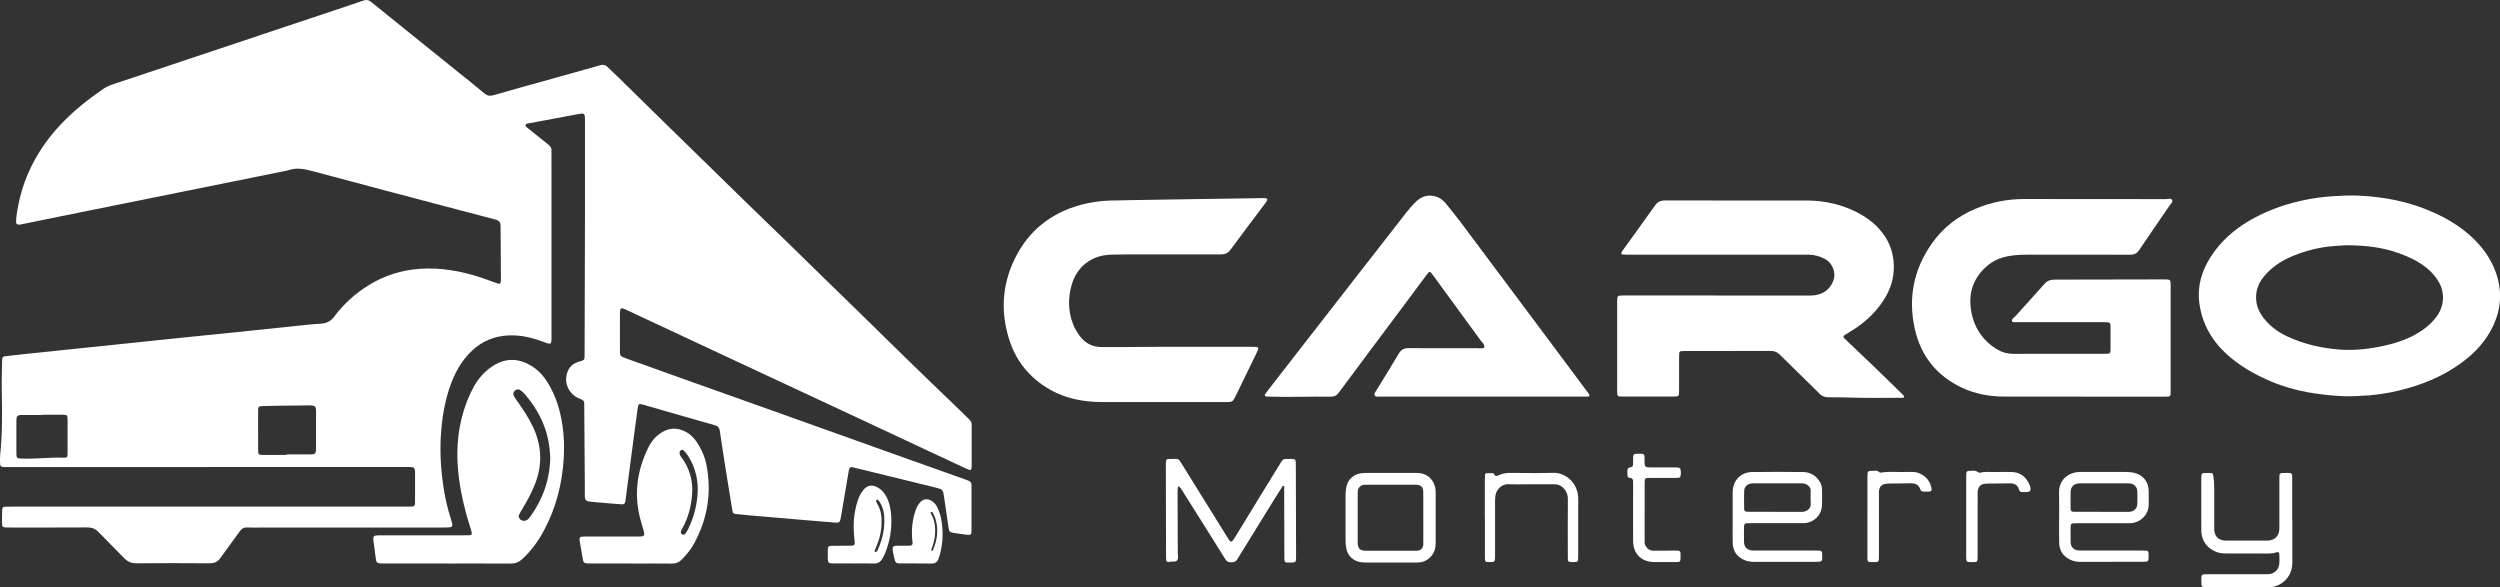 <?xml version="1.0" encoding="UTF-8"?>
<svg id="Layer_2" data-name="Layer 2" xmlns="http://www.w3.org/2000/svg" viewBox="0 0 972.4 228.4">
  <rect x="0" y="0" width="972.4" height="228.4" fill="#333333" stroke="none"/>
  <defs>
    <style>
      .cls-1 {
        fill: #fff;
      }
    </style>
  </defs>
  <g id="Layer_1-2" data-name="Layer 1">
    <g>
      <g>
        <path class="cls-1" d="M667.9,114.95c11.59,0,23.18,0,34.77,0,1.17,0,2.37.03,3.52-.17,3.41-.59,5.79-2.47,6.96-5.8,1.18-3.33-.78-6.92-3.24-8.22-1.89-1-3.88-1.58-6.01-1.7-.67-.04-1.34,0-2.02,0-22.76,0-45.52,0-68.29,0-.84,0-1.68-.01-2.51-.09-.36-.03-.56-.36-.4-.74.13-.3.31-.59.51-.86,4.17-5.79,8.38-11.54,12.49-17.38,1.03-1.47,2.19-2.04,3.98-2.03,16.21.05,32.42.03,48.63.03,2.27,0,4.54-.02,6.8,0,6.82.08,13.31,1.53,19.39,4.69,3,1.56,5.75,3.47,8.07,5.95,3.88,4.15,5.98,9.01,6.07,14.76.08,4.69-1.21,8.91-3.66,12.87-2.88,4.66-6.7,8.36-11.2,11.4-1.39.94-2.85,1.77-4.27,2.66-.55.35-.61.81-.17,1.23,3.95,3.76,7.92,7.51,11.85,11.29,3.63,3.49,7.21,7.03,10.82,10.54.12.12.27.22.36.35.13.2.3.42.29.63,0,.3-.32.33-.57.35-.42.02-.84.02-1.26.02-5.63,0-11.26.11-16.88-.04-3.61-.1-7.21-.18-10.82-.18-1.43,0-2.6-.46-3.57-1.54-.78-.88-1.65-1.68-2.49-2.5-4.26-4.17-8.54-8.32-12.76-12.53-1.03-1.03-2.14-1.44-3.58-1.44-11.09.04-22.17.02-33.26.02-.5,0-1.01.02-1.51.06-.48.04-.76.35-.79.81-.05.67-.06,1.34-.06,2.01,0,4.2.01,8.4,0,12.59,0,2.18-.07,2.25-2.28,2.25-6.55.01-13.1,0-19.65,0-.42,0-.84,0-1.26-.04-.46-.05-.78-.31-.83-.79-.05-.58-.06-1.17-.06-1.76,0-11.33,0-22.67,0-34,0-.42-.01-.84.01-1.26.06-1.08.32-1.37,1.33-1.44.67-.04,1.34-.03,2.01-.03,11.84,0,23.69,0,35.53,0Z"/>
        <path class="cls-1" d="M809.76,154.26c-10.08,0-20.15.03-30.23-.01-5.69-.02-11.23-1.01-16.39-3.44-9.72-4.58-15.9-12.16-18.3-22.64-2.79-12.21-.53-23.5,6.75-33.71,4.29-6.02,9.97-10.39,16.78-13.25,6.11-2.57,12.47-3.82,19.12-3.8,18.31.05,36.61,0,54.92.04.85,0,2.06-.54,2.49.44.31.7-.62,1.46-1.08,2.14-3.93,5.75-7.9,11.47-11.78,17.26-.91,1.36-1.99,1.79-3.57,1.79-12.76-.05-25.53-.02-38.29-.03-2.27,0-4.53,0-6.79.26-3.73.41-7.26,1.42-10.2,3.88-4.91,4.1-7.29,9.37-6.74,15.76.34,3.87,1.49,7.56,3.75,10.83,1.8,2.6,4.1,4.65,6.82,6.24,1.85,1.08,3.82,1.61,6,1.61,11.84-.04,23.68-.02,35.52-.02.5,0,1.01,0,1.51-.04.46-.05.75-.34.81-.82.04-.33.05-.67.05-1,0-2.85,0-5.71,0-8.56,0-.33,0-.67-.06-1-.07-.45-.36-.78-.82-.82-.75-.06-1.51-.07-2.26-.07-10.92,0-21.83,0-32.75-.01-.82,0-1.67.19-2.46-.22-.14-1.13.87-1.54,1.44-2.18,3.74-4.19,7.56-8.32,11.28-12.53,1.12-1.27,2.4-1.6,4.02-1.6,13.94,0,27.88-.05,41.82-.08.59,0,1.18-.02,1.76.02,1.08.07,1.34.32,1.4,1.35.03.59.02,1.17.02,1.76,0,13.18,0,26.36,0,39.53,0,.67,0,1.34-.03,2.01-.03.6-.41.89-.99.91-.76.02-1.51.03-2.27.03-10.41,0-20.83,0-31.24,0Z"/>
        <path class="cls-1" d="M917.86,153.99c-5.78.4-10.63-.09-15.45-.68-6.52-.8-12.86-2.35-18.94-4.89-6.4-2.67-12.36-6.08-17.49-10.77-5.76-5.28-9.42-11.81-10.5-19.57-.92-6.58.83-12.65,4.41-18.2,3.81-5.9,8.89-10.45,14.91-13.98,6.27-3.69,13.02-6.18,20.1-7.79,4.17-.95,8.4-1.54,12.69-1.8,3.27-.2,6.53-.36,9.8-.22,10.07.44,19.79,2.37,29.04,6.5,5.02,2.24,9.7,4.98,13.85,8.59,4.77,4.14,8.51,9.02,10.59,15.05,2.8,8.14,1.73,15.89-2.57,23.22-2.8,4.77-6.66,8.6-11.12,11.84-7.17,5.2-15.22,8.45-23.77,10.54-5.4,1.32-10.88,2.06-15.54,2.15ZM913.83,95.4c-2.1-.03-4.18.15-6.27.32-5.4.44-10.58,1.74-15.58,3.78-4.42,1.8-8.34,4.33-11.4,8.04-1.98,2.4-3.1,5.11-3.06,8.31.04,3.2,1.3,5.85,3.26,8.25,2.37,2.91,5.32,5.09,8.72,6.68,6.62,3.1,13.61,4.71,20.87,5.21,5.91.41,11.72-.34,17.47-1.63,4.02-.91,7.91-2.21,11.55-4.2,3.12-1.71,5.89-3.85,8.09-6.68,3.2-4.12,3.76-9.5.92-14.12-1.16-1.88-2.57-3.51-4.26-4.92-3.33-2.79-7.21-4.57-11.26-6.02-6.15-2.2-12.54-2.94-19.03-3.02Z"/>
        <path class="cls-1" d="M458.05,134.89c9.58,0,19.15,0,28.73,0,3.12,0,3.14.02,1.78,2.81-2.6,5.36-5.19,10.72-7.82,16.07-1.29,2.63-1.32,2.63-4.2,2.63-14.45,0-28.9,0-43.35,0-2.35,0-4.71.01-7.05-.09-9.29-.41-17.6-3.3-24.51-9.71-4.02-3.73-6.91-8.23-8.7-13.38-3.84-11.07-3.35-22.05,1.77-32.56,5.29-10.85,14.02-17.83,25.7-20.98,3.65-.99,7.39-1.54,11.18-1.66,2.69-.08,5.37-.12,8.06-.17,8.73-.14,17.46-.28,26.19-.42.08,0,.17,0,.25,0,6.38-.09,12.76-.18,19.14-.28,1.93-.03,3.86-.08,5.79-.1.5,0,1.01.02,1.5.1.43.07.51.45.35.77-.22.45-.52.86-.82,1.26-4.48,5.98-8.99,11.94-13.42,17.95-1.01,1.38-2.23,1.84-3.87,1.83-9.83-.04-19.66-.03-29.49-.02-4.37,0-8.74-.01-13.1.11-7.75.21-13.4,4.81-15.36,11.88-1.41,5.07-1.38,10.11.55,15.08.65,1.66,1.52,3.18,2.57,4.6,2.14,2.89,5,4.4,8.63,4.39,2.52,0,5.04,0,7.56,0,5.71-.03,11.42-.08,17.13-.12,1.6-.01,3.19,0,4.79,0Z"/>
        <path class="cls-1" d="M576.78,154.26c-12.85,0-25.69,0-38.54,0-.5,0-1.01.04-1.51,0-.71-.07-1.66.34-2.04-.5-.35-.76.36-1.41.74-2.03,2.88-4.73,5.84-9.41,8.64-14.19.94-1.6,2.1-2.15,3.89-2.13,8.82.06,17.63.04,26.45.01.98,0,2,.28,2.94-.25.21-1.26-.84-1.92-1.43-2.74-6.16-8.49-12.36-16.95-18.56-25.41-1.23-1.68-1.28-1.7-2.59.05-2.67,3.55-5.3,7.14-7.96,10.7-4.67,6.25-9.35,12.49-14.02,18.75-3.81,5.11-7.62,10.23-11.42,15.35-.3.4-.6.81-.91,1.2-.68.83-1.53,1.22-2.63,1.21-8.23-.11-16.45.27-24.68-.02-.25,0-.5-.04-.75-.08-.32-.05-.56-.49-.38-.76.27-.42.57-.83.87-1.22,4.42-5.7,8.85-11.4,13.28-17.1,7.57-9.74,15.14-19.47,22.72-29.2,6.03-7.75,12.05-15.5,18.11-23.23,1.19-1.51,2.45-2.99,3.85-4.31,2.16-2.05,4.75-2.79,7.67-1.91,1.66.5,2.95,1.57,4.02,2.9,1.95,2.42,3.91,4.82,5.77,7.3,10.92,14.57,21.81,29.16,32.7,43.75,5.47,7.33,10.93,14.66,16.4,22,.15.2.3.41.44.62.19.27.45.53.34.89-.13.43-.53.34-.84.35-.67.02-1.34.01-2.02.01-12.85,0-25.69,0-38.54,0Z"/>
      </g>
      <g>
        <path class="cls-1" d="M498.99,188.93c-.98,1.54-1.97,3.07-2.93,4.62-4.72,7.63-9.43,15.27-14.14,22.91-.18.29-.39.55-.53.85-.55,1.15-1.49,1.44-2.69,1.4-.93-.03-1.56-.32-2.06-1.14-1.97-3.22-4-6.4-6.01-9.6-3.66-5.83-7.31-11.65-10.98-17.47-.26-.42-.58-.81-.93-1.16-.2-.2-.54-.09-.57.17-.09.66-.12,1.33-.12,2,.02,7.89.07,15.77.08,23.66,0,.98.4,2.15-.37,2.9-.67.66-1.79.17-2.68.43-.24.07-.5.08-.75.06-.36-.02-.64-.22-.69-.6-.06-.5-.08-1-.08-1.5-.03-11.83-.05-23.66-.07-35.49,0-.25,0-.5,0-.76.05-1.56.16-1.71,1.77-1.7,3.51.03,2.91-.51,4.8,2.53,5.63,9.05,11.24,18.1,16.86,27.15.4.64.79,1.29,1.22,1.91.51.74.99.72,1.55-.07.34-.48.65-.98.96-1.48,2.8-4.58,5.59-9.17,8.4-13.74,3.11-5.08,6.25-10.14,9.35-15.22.44-.72.96-1.14,1.81-1.08.08,0,.17,0,.25,0,3.82.06,3.58-.52,3.59,3.44.04,10.99.06,21.98.09,32.98,0,.25,0,.5,0,.76,0,3.41.22,3.15-3.4,3.1-.88-.01-1.11-.3-1.15-1.28-.03-.59-.01-1.17-.01-1.76-.02-8.22-.04-16.45-.06-24.67,0-.66,0-1.32,0-1.98-.18-.05-.36-.1-.53-.15Z"/>
        <path class="cls-1" d="M891.62,202.67c0,5.46.02,10.91,0,16.37-.02,4.25-2.69,7.8-6.72,9.03-.81.25-1.64.34-2.48.33-8.06,0-16.12,0-24.19,0-1.9,0-1.98-.1-1.99-2.01-.02-3.15-.23-3.05,2.97-3.04,7.05,0,14.11,0,21.16,0,.59,0,1.18.02,1.76,0,2.6-.09,4.37-1.84,4.46-4.45.04-1.09.02-2.18-.02-3.27-.02-.66-.41-1.04-.93-.85-2.13.74-4.32.49-6.49.5-4.2.03-8.4.02-12.6,0-1.17,0-2.34,0-3.5-.31-4.11-1.09-6.78-4.35-6.82-8.58-.05-6.8-.01-13.6-.01-20.4,0-.34,0-.67.03-1.01.05-.57.35-.95.93-.98.67-.04,1.34-.05,2.01-.04,1.59.03,1.54.06,1.78,1.71.34,2.25.27,4.52.28,6.78,0,4.03,0,8.06,0,12.09,0,.5-.01,1.01,0,1.51.1,2.49,1.59,4.03,4.08,4.22.42.03.84.01,1.26.01,4.79,0,9.57,0,14.36,0,.5,0,1.01.02,1.51-.03,2.36-.24,3.82-1.68,4.08-4.04.07-.66.04-1.34.04-2.01,0-5.79,0-11.58,0-17.38,0-.67,0-1.34.05-2.01.03-.48.35-.73.81-.81.08-.01.17-.02.25-.02,4.39,0,3.88-.54,3.89,3.59.02,5.04,0,10.07,0,15.11Z"/>
        <path class="cls-1" d="M694.49,218.55c-4.03,0-8.06-.01-12.09,0-1.36,0-2.68-.17-3.93-.72-2.9-1.28-4.43-3.52-4.52-6.67-.07-2.51-.01-5.03-.01-7.55,0-4.03-.02-8.05,0-12.08.03-4.61,3.05-7.86,7.63-7.93,6.55-.1,13.1-.06,19.64,0,2.56.02,4.71,1.05,6.24,3.2.75,1.05,1.24,2.17,1.24,3.49,0,2.1.1,4.2,0,6.29-.2,3.85-3.14,6.7-6.99,6.91-.59.03-1.17,0-1.76,0-6.13,0-12.26,0-18.38,0-.59,0-1.18-.02-1.76.01-1.21.06-1.42.25-1.44,1.54-.03,1.93-.05,3.86,0,5.79.06,1.96,1.17,3.09,3.1,3.28.58.06,1.17.02,1.76.02,7.47,0,14.94,0,22.41,0,.75,0,1.51.02,2.26.06.47.03.75.33.82.79.04.25.04.5.05.75.11,2.77.09,2.79-2.7,2.8-3.86,0-7.72,0-11.58,0ZM690.25,199.1c3.19,0,6.38,0,9.58,0,.59,0,1.19.05,1.76-.07,1.34-.27,2.79-1.19,2.71-3.11-.07-1.68-.03-3.36-.02-5.04,0-1.02-.49-1.74-1.31-2.29-.81-.55-1.71-.6-2.65-.6-5.96.01-11.93,0-17.89,0-.5,0-1.02,0-1.5.1-1.43.3-2.45,1.32-2.51,2.77-.1,2.43-.04,4.87,0,7.3,0,.44.3.79.78.84.5.05,1,.07,1.51.07,3.19,0,6.38,0,9.58,0Z"/>
        <path class="cls-1" d="M821.13,218.55c-3.95,0-7.89-.02-11.84,0-1.46,0-2.85-.23-4.14-.88-2.62-1.32-4.12-3.43-4.2-6.38-.09-3.02-.03-6.04-.04-9.07,0-3.53.09-7.05-.02-10.58-.14-4.25,2.82-7.8,7.85-8.07.34-.02.67,0,1.01,0,5.71,0,11.42,0,17.13,0,1.01,0,2,.09,3,.29,3.45.7,5.77,3.36,5.87,6.86.05,1.85-.01,3.69.01,5.54.06,3.96-3.44,7.21-7.22,7.24-1.09,0-2.18,0-3.28,0-5.71,0-11.42,0-17.13,0-.67,0-1.34.03-2.01.09-.37.03-.59.29-.65.65-.04.25-.08.5-.08.75,0,1.93-.04,3.86,0,5.79.04,1.97,1.11,3.12,3.04,3.32.67.07,1.34.03,2.01.03,7.39,0,14.78,0,22.17,0,.75,0,1.51.01,2.26.06.47.03.76.33.81.79.05.42.05.84.05,1.26,0,2.14-.1,2.28-2.27,2.29-4.12.02-8.23,0-12.35,0ZM817.32,199.1c3.18,0,6.36,0,9.55,0,.59,0,1.18.03,1.75-.07,1.68-.29,2.64-1.38,2.71-3.1.06-1.59.06-3.18,0-4.77-.07-1.8-1.18-2.95-2.95-3.14-.5-.05-1-.03-1.51-.03-5.61,0-11.22,0-16.83,0-.42,0-.84-.02-1.26.01-2.22.14-3.35,1.27-3.4,3.5-.05,1.92-.01,3.85,0,5.77,0,.25,0,.5.02.75.07.75.32.99,1.13,1.04.58.04,1.17.02,1.76.02,3.01,0,6.03,0,9.04,0Z"/>
        <path class="cls-1" d="M540.91,218.79c-3.27,0-6.54-.01-9.81,0-1.28,0-2.51-.14-3.68-.67-2.06-.93-3.31-2.55-3.75-4.73-.23-1.14-.3-2.33-.3-3.5-.03-5.7-.03-11.4,0-17.1,0-1,.11-2.01.24-3,.44-3.19,2.83-5.26,5.58-5.66.66-.1,1.33-.18,2-.18,6.46-.01,12.92,0,19.38,0,.42,0,.84,0,1.26.04,3.78.3,6.12,2.99,6.55,6.49.04.33.03.67.03,1.01,0,6.62-.01,13.25,0,19.87,0,1.74-.41,3.33-1.5,4.69-1.45,1.81-3.32,2.76-5.68,2.74-3.44-.03-6.88,0-10.32,0h0ZM553.6,201.5c0-1.01,0-2.01,0-3.02,0-2.43.03-4.87-.02-7.3-.04-1.68-.79-2.44-2.43-2.62-.42-.04-.84-.02-1.26-.02-6.05,0-12.1,0-18.14,0-.42,0-.84-.02-1.26.03-1.22.15-2.18,1.06-2.35,2.27-.07.5-.05,1-.05,1.51,0,6.04,0,12.09,0,18.13,0,.59-.02,1.19.1,1.75.23,1.09.95,1.76,2.06,1.94.41.07.84.05,1.26.05,6.22,0,12.43,0,18.65,0,.42,0,.85.02,1.26-.04,1.37-.21,2.06-.96,2.17-2.34.04-.5.02-1.01.02-1.51,0-2.94,0-5.88,0-8.81Z"/>
        <path class="cls-1" d="M577.54,201.35c0-4.95,0-9.9,0-14.85,0-.59.02-1.17.07-1.76.03-.35.22-.67.61-.69.75-.05,1.51-.07,2.26-.05.22,0,.54.17.62.34.49,1.14,1.18.79,2.02.42,1.31-.59,2.71-.82,4.17-.82,5.63.02,11.26.14,16.88-.03,4.44-.13,9.28,3.5,9.67,9.34.08,1.17.01,2.35.01,3.52,0,6.55,0,13.09,0,19.64,0,2.2-.06,2.24-2.25,2.21-.08,0-.17,0-.25,0-1.33-.04-1.49-.18-1.53-1.41-.02-.59,0-1.17,0-1.76,0-7.05-.04-14.1.02-21.15.02-1.9-.58-3.41-1.96-4.69-.99-.92-2.1-1.28-3.43-1.26-3.11.04-6.21.01-9.32.01-2.77,0-5.55.12-8.31-.03-2.69-.15-4.87,2.1-5.17,4.52-.11.91-.13,1.84-.13,2.76-.01,6.46,0,12.92,0,19.39,0,.5,0,1.01,0,1.51-.04,2.03-.15,2.13-2.16,2.12-1.7-.01-1.77-.07-1.78-1.92-.01-5.12,0-10.24,0-15.36Z"/>
        <path class="cls-1" d="M639.69,199.05c0,3.69,0,7.38,0,11.07,0,.67-.08,1.35.25,1.97.68,1.25,1.62,2.12,3.16,2.11,2.1-.01,4.19-.02,6.29-.03,1.09,0,2.18-.02,3.27,0,.57.01.93.32.98.92.01.17.02.33.02.5,0,3.24.29,3.04-2.93,3.03-2.43,0-4.87.02-7.3,0-5.01-.05-8.18-3.19-8.21-8.2-.04-6.96,0-13.92,0-20.88,0-.67-.03-1.34,0-2.01.04-.96-.22-1.62-1.35-1.66-.61-.02-.83-.49-.85-1.04-.02-.5,0-1.01-.02-1.51-.02-.84.18-1.48,1.2-1.54.72-.04.98-.55,1-1.21.02-.92,0-1.85.04-2.77.05-1.05.3-1.25,1.42-1.32.17,0,.34,0,.5,0,2.49-.05,2.53-.04,2.51,2.45-.02,2.85.08,2.89,2.98,2.87,2.85-.02,5.7,0,8.56,0,.58,0,1.17.02,1.75.09.22.03.54.21.6.38.32,1.06.33,2.14,0,3.2-.05.17-.39.33-.61.35-.58.07-1.17.07-1.76.07-2.77,0-5.54,0-8.3,0-.5,0-1.01-.01-1.51,0-1.48.05-1.62.18-1.68,1.56-.02.5,0,1.01,0,1.51,0,3.35,0,6.71,0,10.06Z"/>
        <path class="cls-1" d="M764.77,200.82c0-4.95,0-9.89,0-14.84,0-.67,0-1.34.07-2.01.04-.46.39-.8.83-.79,1.22.02,2.51-.45,3.63.44.28.22.59.31.94.23,2.07-.5,4.17-.2,6.26-.26,1.84-.05,3.69,0,5.53-.01,3.51-.04,5.86,1.68,7.3,4.78.17.37.32.78.39,1.18.26,1.38-.12,1.81-1.55,1.86-.5.02-1.01,0-1.51,0-.64,0-1.11-.19-1.31-.9-.53-1.93-1.9-2.57-3.81-2.51-2.68.09-5.37.06-8.05.09-.25,0-.5.05-.75.04-2.34-.11-3.6,1.39-3.52,3.59.05,1.34,0,2.68,0,4.02,0,6.87,0,13.75,0,20.62,0,2.32-.02,2.32-2.42,2.29-.34,0-.67-.01-1-.03-.58-.04-.94-.37-.99-.93-.06-.67-.04-1.34-.04-2.01,0-4.95,0-9.89,0-14.84Z"/>
        <path class="cls-1" d="M726.36,200.73c0-5.11-.01-10.23,0-15.34,0-2.2.08-2.28,2.26-2.27.81,0,1.69-.21,2.35.54.13.15.47.21.69.17,3.25-.57,6.52-.12,9.78-.26.75-.03,1.51.02,2.26,0,3.44-.1,6.98,2.5,7.57,6.39.14.91-.07,1.2-1.04,1.25-.67.03-1.34,0-2.01,0-.65,0-1.07-.22-1.31-.9-.6-1.73-1.88-2.4-3.7-2.34-2.76.09-5.53.06-8.3.1-.5,0-1.01.04-1.5.12-1.53.26-2.38,1.12-2.55,2.67-.07.66-.03,1.34-.03,2.01,0,7.63,0,15.25,0,22.88,0,.67,0,1.34-.04,2.01-.03.46-.31.75-.79.82-.08.01-.17.02-.25.03-3.73.03-3.39.39-3.4-3.05,0-4.95,0-9.89,0-14.84Z"/>
      </g>
      <g>
        <path class="cls-1" d="M80.7,181.68c-25.71,0-51.41,0-77.12,0-.76,0-1.51.02-2.27-.02-.9-.05-1.24-.35-1.27-1.21-.04-1.17-.09-2.36.03-3.52.87-8.28.78-16.58.62-24.89-.08-3.94.06-7.89.13-11.83.02-1.33.22-1.53,1.64-1.7,2.75-.33,5.5-.63,8.26-.92,6.26-.66,12.52-1.3,18.79-1.95,6.6-.68,13.2-1.36,19.79-2.05,6.35-.66,12.69-1.34,19.04-1.99,9.61-.99,19.21-1.95,28.82-2.94,6.68-.69,13.36-1.42,20.04-2.1,2.5-.26,5.01-.52,7.52-.66,2.23-.13,3.92-.9,5.32-2.79,3.63-4.9,8.13-8.94,13.32-12.15,6.18-3.83,12.92-5.95,20.19-6.42,7.91-.51,15.55.86,23.04,3.25,2,.64,3.95,1.41,5.93,2.12.47.17.95.33,1.43.45.39.1.69-.15.77-.48.11-.48.13-1,.12-1.5-.04-6.8-.12-13.6-.13-20.4,0-1.44-.38-2.16-2.12-2.62-5.11-1.34-10.23-2.68-15.34-4.03-18.58-4.91-37.18-9.77-55.73-14.78-3.24-.88-6.35-1.46-9.59-.26-13.66,2.77-27.31,5.54-40.97,8.29-12.09,2.44-24.19,4.87-36.28,7.31-8.56,1.73-17.11,3.48-25.66,5.22-.41.08-.82.19-1.23.25-1.1.16-1.59-.23-1.53-1.37.12-2.35.53-4.67,1.01-6.96,2.46-11.64,8.01-21.65,16.08-30.32,5.06-5.44,10.85-10.01,16.95-14.22,1.33-.92,2.84-1.44,4.35-1.94,5.57-1.86,11.15-3.71,16.72-5.57,19.66-6.57,39.32-13.14,58.98-19.71,7.01-2.34,14.03-4.65,21.01-7.05,1.19-.41,2.04-.26,2.98.51,4.16,3.4,8.36,6.76,12.54,10.13,7.19,5.79,14.39,11.59,21.58,17.38,3.33,2.69,6.7,5.34,9.98,8.09,1.09.91,2.1,1.1,3.46.71,7.67-2.2,15.35-4.32,23.03-6.46,5.98-1.67,11.96-3.35,17.94-5.03.24-.07.48-.15.72-.21,1.06-.28,1.95-.08,2.75.73,1.29,1.32,2.68,2.54,4,3.83,6.78,6.64,13.54,13.3,20.32,19.93,5.64,5.52,11.29,11.03,16.94,16.54,7.39,7.21,14.74,14.47,22.19,21.61,7.52,7.2,14.87,14.57,22.37,21.8,7.43,7.17,14.8,14.4,22.16,21.64,5.68,5.59,11.41,11.14,17.14,16.69,4.4,4.26,8.83,8.5,13.24,12.75.73.7,1.4,1.46,2.15,2.12.82.72,1.23,1.57,1.1,2.66-.02.17,0,.34,0,.5,0,4.79,0,9.57,0,14.36,0,2.7-.05,2.72-2.4,1.63-2.21-1.02-4.42-2.03-6.63-3.07-11.94-5.58-23.87-11.18-35.81-16.76-16.5-7.71-33.02-15.4-49.52-23.1-13.31-6.21-26.62-12.44-39.92-18.66-.3-.14-.61-.28-.92-.41-1.07-.45-1.5-.17-1.6,1.04-.03.42-.02.84-.02,1.26,0,4.53,0,9.07,0,13.6,0,2.48,0,2.51,2.44,3.39,7.34,2.65,14.69,5.28,22.05,7.9,11.78,4.2,23.57,8.38,35.34,12.58,14.31,5.11,28.61,10.24,42.91,15.34,10.59,3.78,21.19,7.55,31.78,11.32.4.14.79.3,1.17.46.69.29,1.03.82,1.05,1.56.01.42.01.84.01,1.26,0,5.29,0,10.58,0,15.87,0,.34.01.67,0,1.01-.06,1.11-.34,1.43-1.35,1.32-1.92-.22-3.83-.47-5.74-.79-1.39-.23-1.61-.51-1.83-1.98-.59-3.9-1.17-7.8-1.71-11.7-.44-3.17-.49-3.23-3.53-3.97-9.3-2.27-18.59-4.56-27.88-6.84-1.39-.34-2.77-.69-4.16-1-.84-.19-1.25.08-1.46.92-.08.32-.11.66-.17.99-.97,5.71-1.94,11.42-2.9,17.13-.03.17-.05.33-.08.5-.38,1.92-.56,2.09-2.47,1.95-3.43-.26-6.86-.56-10.29-.85-6.11-.52-12.21-1.03-18.32-1.56-3.09-.27-6.19-.53-9.28-.86-1.58-.17-1.63-.23-1.91-1.83-.72-4.22-1.4-8.45-2.06-12.68-.94-5.97-1.89-11.93-2.76-17.91-.19-1.31-.89-1.87-2.05-2.2-3.56-1-7.1-2.02-10.65-3.04-5.57-1.6-11.13-3.21-16.7-4.8-2.21-.63-2.26-.6-2.58,1.58-.5,3.49-.95,6.99-1.41,10.48-1.09,8.24-2.17,16.47-3.25,24.71-.03.25-.05.5-.1.75-.18.88-.5,1.16-1.37,1.12-1.42-.08-2.85-.2-4.27-.32-2.51-.21-5.02-.43-7.53-.66-.42-.04-.84-.08-1.25-.17-.89-.21-1.23-.62-1.32-1.59-.04-.42-.02-.84-.02-1.26,0-1.01,0-2.02,0-3.02-.07-10.41-.14-20.81-.22-31.22,0-.42-.02-.84-.03-1.26-.02-.56-.34-.95-.81-1.18-.52-.26-1.09-.43-1.62-.69-3.2-1.53-5.1-5.05-4.5-8.52.48-2.79,2.01-4.78,4.82-5.56,2.39-.67,2.26-.6,2.27-3.1.05-17.29.12-34.59.15-51.88.02-12.85,0-25.69,0-38.54,0-3.3-.03-3.3-3.22-2.7-6.02,1.14-12.04,2.25-18.06,3.38-.08.02-.17.02-.25.04-.57.11-1.38.04-1.54.63-.2.75.61,1.1,1.12,1.51,1.63,1.33,3.27,2.64,4.9,3.95.92.74,1.82,1.48,2.76,2.2.86.66,1.39,1.44,1.26,2.57-.04.41,0,.84,0,1.26,0,23.59,0,47.19.01,70.78,0,3.43-.09,3.3-3.15,2.16-4.28-1.59-8.66-2.69-13.27-2.52-5.59.2-10.47,2.13-14.56,6-4.26,4.04-6.9,9.05-8.72,14.53-1.92,5.76-2.88,11.71-3.29,17.76-.5,7.33-.03,14.59,1.15,21.82.59,3.65,1.43,7.24,2.55,10.76.28.88.53,1.77.73,2.67.12.53-.22,1.02-.78,1.08-.83.09-1.67.11-2.51.12-23.52,0-47.04,0-70.56,0-1.93,0-3.87.08-5.79-.03-1.43-.08-2.32.44-3.13,1.6-2.41,3.44-4.98,6.76-7.39,10.2-1.07,1.53-2.34,2.15-4.22,2.14-9.49-.07-18.99-.08-28.48,0-2.03.02-3.51-.64-4.88-2.08-3.25-3.4-6.64-6.67-9.88-10.07-1.27-1.33-2.65-1.81-4.46-1.8-10,.06-19.99.03-29.99.03-3.26,0-3.12.17-3.1-3.2,0-1.26,0-2.52.05-3.78.03-.7.41-1.07,1.12-1.1.92-.05,1.85-.04,2.77-.04,50.99,0,101.98,0,152.97,0,.76,0,1.51.02,2.27-.01,1.15-.05,1.47-.33,1.47-1.55.03-4.03.03-8.06,0-12.09-.01-1.35-.44-1.7-1.88-1.76-.67-.03-1.34,0-2.02,0-25.62,0-51.24,0-76.87,0ZM111.47,176.96c0-.07,0-.14,0-.21,3.11,0,6.21.02,9.32,0,1.78-.02,2.06-.31,2.14-2.02.01-.34,0-.67,0-1.01,0-4.28,0-8.56,0-12.84,0-.5.02-1.01-.02-1.51-.1-1.19-.54-1.6-1.76-1.67-.59-.03-1.18-.02-1.76-.01-3.94.04-7.89.07-11.83.13-1.93.03-3.86.07-5.79.15-1.08.05-1.36.32-1.37,1.37-.03,2.01-.01,4.03-.01,6.04,0,3.36-.02,6.71.02,10.07.01,1.19.3,1.48,1.51,1.49,3.19.03,6.38,0,9.57,0ZM16.36,161.33s0,.05,0,.08c-2.35,0-4.69,0-7.04,0-.59,0-1.18-.02-1.76.06-.64.09-1.06.5-1.13,1.16-.05.5-.06,1-.06,1.5,0,3.85,0,7.7,0,11.56,0,2.67.02,2.64,2.63,2.7,5.27.12,10.53-.55,15.81-.36,1.22.04,1.47-.24,1.47-1.5.02-4.52.03-9.04,0-13.57,0-1.35-.3-1.63-1.63-1.64-2.76-.03-5.53,0-8.29,0Z"/>
        <path class="cls-1" d="M245.44,219.16c-5.04,0-10.07,0-15.11,0-.59,0-1.18.02-1.76-.01-1.31-.07-1.64-.33-1.86-1.57-.4-2.23-.78-4.46-1.16-6.69-.07-.41-.14-.83-.13-1.24.01-.45.28-.83.74-.88.66-.08,1.34-.09,2.01-.09,6.38,0,12.76,0,19.14,0,.59,0,1.18.02,1.76,0,1.44-.06,1.75-.46,1.37-1.92-.38-1.46-.83-2.9-1.24-4.35-2.78-9.93-1.47-19.42,3.08-28.56,1.23-2.47,3.01-4.43,5.39-5.83,2.84-1.66,5.75-1.67,8.67-.26,2.01.97,3.57,2.47,4.79,4.34,1.71,2.63,3,5.46,3.61,8.53,2.17,10.88.49,21.19-4.84,30.9-1.26,2.29-2.93,4.28-4.77,6.15-1.08,1.1-2.28,1.54-3.82,1.53-5.29-.06-10.58-.02-15.87-.02ZM269.29,190.44c-.19,5.53-1.3,10.39-3.79,14.89-.24.44-.48.89-.64,1.36-.15.43.05.83.37,1.13.32.3,1.02.2,1.35-.24.39-.54.75-1.11,1.04-1.7,2.01-4.11,3.24-8.43,3.66-12.99.52-5.62-.63-10.84-3.66-15.61-.44-.7-1.02-1.33-1.58-1.95-.29-.32-.71-.46-1.14-.22-.5.28-.66.73-.57,1.28.14.87.71,1.5,1.2,2.18,2.62,3.69,3.7,7.84,3.75,11.88Z"/>
        <path class="cls-1" d="M331.77,219.15c-2.69,0-5.37.02-8.06,0-1.34-.02-1.68-.35-1.72-1.6-.04-1.34-.03-2.68.01-4.02.03-.86.37-1.21,1.26-1.23,2.18-.04,4.36-.04,6.54-.03,2.77.01,2.86.05,2.53-2.71-.58-4.95-.33-9.88,1.25-14.68.5-1.53,1.14-2.97,2.17-4.22,1.6-1.94,3.32-2.28,5.57-1.09,1.45.77,2.51,1.93,3.3,3.36,1.34,2.41,1.86,5.04,2.03,7.72.33,5.01-.5,9.86-2.37,14.52-.28.7-.67,1.35-1.02,2.02-.72,1.41-1.82,2.05-3.46,1.99-2.68-.09-5.37-.02-8.06-.02h0ZM342.87,202.82c.07,3.47-.67,6.63-1.98,9.67-.23.54-.49,1.07-.68,1.62-.09.23,0,.56.26.6.19.03.45-.15.63-.29.12-.09.18-.28.25-.43,1.97-4.27,2.92-8.74,2.56-13.44-.15-1.95-.78-3.77-1.81-5.44-.17-.27-.43-.5-.69-.71-.1-.08-.35-.07-.45,0-.11.08-.21.3-.19.43.06.32.15.66.32.93,1.39,2.21,1.87,4.64,1.79,7.07Z"/>
        <path class="cls-1" d="M356.22,219.15c-2.18,0-4.36,0-6.55,0-.75,0-1.36-.29-1.54-1.03-.37-1.54-.88-3.07-.94-4.67-.02-.66.36-1.08,1.07-1.14.67-.06,1.34-.04,2.01-.04,1.17,0,2.35.02,3.52-.02.93-.04,1.23-.38,1.17-1.25-.02-.42-.12-.83-.15-1.25-.31-3.81.04-7.53,1.3-11.16.39-1.12.89-2.18,1.67-3.07,1.36-1.55,2.99-1.75,4.71-.61,1.09.72,1.85,1.73,2.32,2.91.47,1.16.93,2.35,1.18,3.58.98,4.84.85,9.67-.44,14.45-.13.48-.34.95-.49,1.42-.44,1.39-1.34,1.99-2.83,1.93-2.01-.08-4.03-.02-6.04-.02h0ZM362.34,214.29c.28.08.4,0,.48-.19,1.78-3.96,2.27-8.04,1.06-12.25-.23-.8-.64-1.54-1-2.29-.14-.3-.41-.58-.76-.4-.26.13-.13.45,0,.67.74,1.33,1.27,2.72,1.47,4.25.37,2.88.06,5.68-.88,8.42-.2.59-.64,1.15-.36,1.8Z"/>
        <path class="cls-1" d="M173.8,219.16c-8.31,0-16.62,0-24.93,0-2.35,0-2.49-.15-2.79-2.52-.26-2.08-.54-4.16-.81-6.24-.24-1.85.04-2.15,2-2.19.5-.01,1.01,0,1.51,0,10.58,0,21.15,0,31.73,0,.67,0,1.34.02,2.01-.02.9-.05,1.13-.4.9-1.33-.1-.41-.22-.81-.35-1.21-2.06-6.31-3.61-12.74-4.51-19.32-1.23-9.09-.87-18.08,1.91-26.88.99-3.13,2.23-6.15,3.82-9.02,1.68-3.06,3.92-5.66,6.78-7.66,4.96-3.49,10.1-3.69,15.35-.62,2.82,1.65,4.95,3.98,6.65,6.74,3.23,5.23,4.92,10.98,5.77,17.02.55,3.93.65,7.86.45,11.8-.52,10.1-2.94,19.73-7.74,28.67-2.23,4.16-4.99,7.95-8.51,11.16-1.26,1.15-2.6,1.67-4.31,1.66-8.31-.05-16.62-.02-24.93-.02ZM214.03,177.97c-.07-1-.12-2.01-.22-3-.82-8.3-4.29-15.43-9.7-21.68-.38-.44-.81-.86-1.27-1.22-1-.78-1.77-.81-2.5-.18-.76.66-.88,1.45-.27,2.48.47.79,1.04,1.52,1.56,2.28,1.96,2.82,3.86,5.68,5.39,8.78,3.67,7.48,4.15,15.09,1.06,22.88-1.3,3.28-2.94,6.39-4.78,9.4-.48.79-.95,1.58-1.36,2.41-.35.69-.2,1.28.34,1.82.78.78,2.1.86,2.97.12.38-.32.7-.72,1-1.12,4.97-6.85,7.61-14.49,7.78-22.98Z"/>
      </g>
    </g>
  </g>
</svg>
